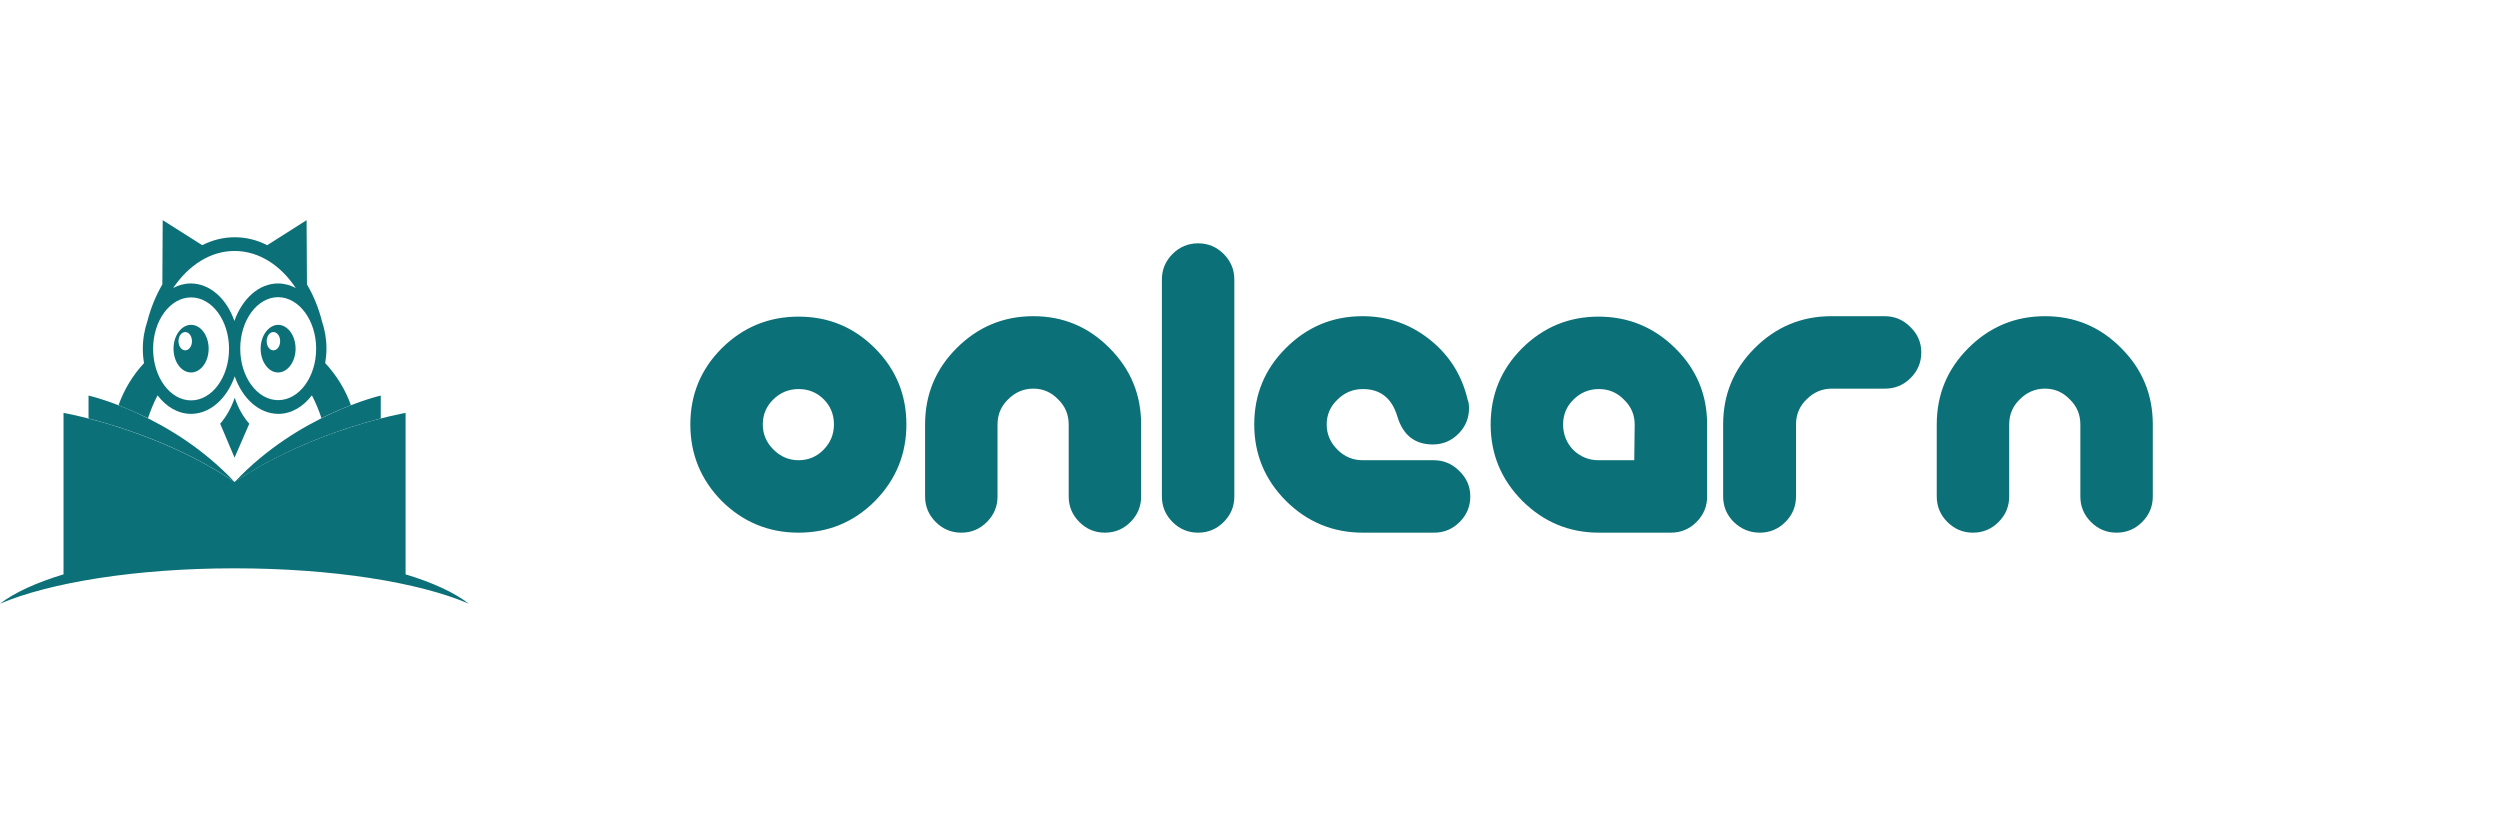 <svg width="176" height="58" viewBox="0 0 176 58" fill="none" xmlns="http://www.w3.org/2000/svg">
<rect width="176" height="58" fill="white"/>
<path d="M28.553 40.434L28.553 29.068C28.553 29.068 22.083 30.186 16.512 33.929C10.942 30.186 4.472 29.068 4.472 29.068L4.472 40.434C2.573 41.01 1.037 41.704 1.72755e-09 42.5C3.497 41.01 9.58 40.01 16.5 40.01C23.42 40.01 29.503 40.993 33 42.5C31.976 41.704 30.452 41.01 28.553 40.434Z" fill="#0B7077"/>
<path d="M6.233 27.848L6.233 29.457C8.531 30.05 12.728 31.371 16.513 33.929C12.041 29.169 6.233 27.848 6.233 27.848Z" fill="#0B7077"/>
<path d="M26.805 27.848C26.805 27.848 20.997 29.169 16.525 33.929C20.309 31.388 24.506 30.05 26.805 29.457L26.805 27.848Z" fill="#0B7077"/>
<path d="M16.525 28C16.288 28.712 15.925 29.339 15.501 29.83L16.512 32.218L17.549 29.83C17.112 29.339 16.762 28.712 16.525 28Z" fill="#0B7077"/>
<path d="M13.452 26.222C14.127 26.222 14.689 25.477 14.689 24.545C14.689 23.63 14.139 22.868 13.452 22.868C12.778 22.868 12.216 23.613 12.216 24.545C12.216 25.477 12.765 26.222 13.452 26.222ZM13.04 23.376C13.303 23.376 13.515 23.664 13.515 24.02C13.515 24.376 13.303 24.664 13.04 24.664C12.778 24.664 12.566 24.376 12.566 24.02C12.566 23.664 12.778 23.376 13.04 23.376Z" fill="#0B7077"/>
<path d="M18.349 24.545C18.349 25.46 18.898 26.222 19.573 26.222C20.247 26.222 20.809 25.477 20.809 24.545C20.809 23.63 20.26 22.868 19.573 22.868C18.911 22.885 18.349 23.63 18.349 24.545ZM19.723 24.02C19.723 24.376 19.51 24.664 19.248 24.664C18.986 24.664 18.773 24.376 18.773 24.02C18.773 23.664 18.986 23.376 19.248 23.376C19.51 23.376 19.723 23.664 19.723 24.02Z" fill="#0B7077"/>
<path d="M11.092 27.831C11.704 28.644 12.541 29.136 13.452 29.136C14.801 29.136 15.976 28.051 16.525 26.493C17.062 28.051 18.236 29.136 19.598 29.136C20.522 29.136 21.346 28.627 21.958 27.831C22.221 28.339 22.446 28.881 22.633 29.44C23.395 29.051 24.094 28.763 24.706 28.526C24.307 27.408 23.682 26.408 22.895 25.561C22.945 25.24 22.983 24.884 22.983 24.545C22.983 23.868 22.87 23.224 22.67 22.631C22.433 21.683 22.071 20.802 21.609 20.023L21.584 15.5L18.811 17.262C18.086 16.889 17.312 16.703 16.525 16.703C15.738 16.703 14.964 16.889 14.239 17.262L11.454 15.5L11.429 20.023C10.979 20.802 10.617 21.666 10.38 22.597C10.18 23.19 10.055 23.851 10.055 24.545C10.055 24.901 10.08 25.24 10.142 25.561C9.355 26.408 8.743 27.408 8.344 28.526C8.943 28.763 9.655 29.068 10.417 29.44C10.604 28.881 10.829 28.339 11.092 27.831ZM22.258 24.545C22.258 26.544 21.059 28.17 19.585 28.17C18.111 28.17 16.912 26.544 16.912 24.545C16.912 22.546 18.111 20.92 19.585 20.92C21.059 20.937 22.258 22.563 22.258 24.545ZM16.513 17.668C18.211 17.668 19.76 18.668 20.822 20.277C20.435 20.073 20.01 19.955 19.573 19.955C18.224 19.955 17.05 21.039 16.5 22.597C15.963 21.039 14.789 19.955 13.427 19.955C12.99 19.955 12.566 20.073 12.191 20.277C13.277 18.668 14.814 17.668 16.513 17.668ZM13.452 20.937C14.926 20.937 16.125 22.563 16.125 24.562C16.125 26.561 14.926 28.187 13.452 28.187C11.979 28.187 10.779 26.561 10.779 24.562C10.779 22.563 11.979 20.937 13.452 20.937Z" fill="#0B7077"/>
<path d="M63.81 29.88C63.81 31.98 63.07 33.78 61.59 35.28C60.11 36.76 58.32 37.5 56.22 37.5C54.12 37.5 52.32 36.76 50.82 35.28C49.34 33.78 48.6 31.98 48.6 29.88C48.6 27.78 49.34 25.99 50.82 24.51C52.32 23.03 54.12 22.29 56.22 22.29C58.32 22.29 60.11 23.03 61.59 24.51C63.07 25.99 63.81 27.78 63.81 29.88ZM58.71 29.88C58.71 29.18 58.47 28.59 57.99 28.11C57.51 27.63 56.92 27.39 56.22 27.39C55.52 27.39 54.92 27.64 54.42 28.14C53.94 28.62 53.7 29.2 53.7 29.88C53.7 30.56 53.95 31.15 54.45 31.65C54.95 32.15 55.54 32.4 56.22 32.4C56.9 32.4 57.48 32.16 57.96 31.68C58.46 31.18 58.71 30.58 58.71 29.88ZM80.336 34.95C80.336 35.65 80.086 36.25 79.586 36.75C79.086 37.25 78.486 37.5 77.786 37.5C77.086 37.5 76.486 37.25 75.986 36.75C75.486 36.25 75.236 35.65 75.236 34.95V29.88C75.236 29.18 74.986 28.59 74.486 28.11C74.006 27.61 73.426 27.36 72.746 27.36C72.066 27.36 71.476 27.61 70.976 28.11C70.476 28.59 70.226 29.18 70.226 29.88V34.95C70.226 35.65 69.976 36.25 69.476 36.75C68.976 37.25 68.376 37.5 67.676 37.5C66.976 37.5 66.376 37.25 65.876 36.75C65.376 36.25 65.126 35.65 65.126 34.95V29.88C65.126 27.78 65.866 25.99 67.346 24.51C68.846 23.01 70.646 22.26 72.746 22.26C74.846 22.26 76.636 23.01 78.116 24.51C79.596 25.99 80.336 27.78 80.336 29.88V34.95ZM86.897 34.95C86.897 35.65 86.647 36.25 86.147 36.75C85.647 37.25 85.047 37.5 84.347 37.5C83.647 37.5 83.047 37.25 82.547 36.75C82.047 36.25 81.797 35.65 81.797 34.95V19.68C81.797 18.98 82.047 18.38 82.547 17.88C83.047 17.38 83.647 17.13 84.347 17.13C85.047 17.13 85.647 17.38 86.147 17.88C86.647 18.38 86.897 18.98 86.897 19.68V34.95ZM103.509 34.95C103.509 35.65 103.259 36.25 102.759 36.75C102.259 37.25 101.659 37.5 100.959 37.5H95.949C93.849 37.5 92.049 36.76 90.549 35.28C89.049 33.78 88.299 31.98 88.299 29.88C88.299 27.78 89.039 25.99 90.519 24.51C92.019 23.01 93.819 22.26 95.919 22.26C97.699 22.26 99.279 22.81 100.659 23.91C102.039 25.01 102.929 26.43 103.329 28.17C103.389 28.29 103.419 28.48 103.419 28.74C103.419 29.44 103.169 30.04 102.669 30.54C102.169 31.04 101.569 31.29 100.869 31.29C99.609 31.29 98.779 30.64 98.379 29.34C97.999 28.04 97.189 27.39 95.949 27.39C95.249 27.39 94.649 27.64 94.149 28.14C93.649 28.62 93.399 29.2 93.399 29.88C93.399 30.56 93.649 31.15 94.149 31.65C94.649 32.15 95.239 32.4 95.919 32.4H100.929C101.629 32.4 102.229 32.65 102.729 33.15C103.249 33.65 103.509 34.25 103.509 34.95ZM120.182 34.95C120.182 35.65 119.932 36.25 119.432 36.75C118.932 37.25 118.332 37.5 117.632 37.5H112.562C110.482 37.5 108.692 36.76 107.192 35.28C105.692 33.78 104.942 31.98 104.942 29.88C104.942 27.78 105.682 25.99 107.162 24.51C108.662 23.03 110.452 22.29 112.532 22.29C114.632 22.29 116.432 23.03 117.932 24.51C119.432 25.99 120.182 27.78 120.182 29.88V34.95ZM115.082 29.88C115.082 29.2 114.832 28.62 114.332 28.14C113.852 27.64 113.262 27.39 112.562 27.39C111.862 27.39 111.262 27.64 110.762 28.14C110.282 28.62 110.042 29.2 110.042 29.88C110.042 30.58 110.282 31.18 110.762 31.68C111.262 32.16 111.852 32.4 112.532 32.4H115.052L115.082 29.88ZM135.259 24.81C135.259 25.51 135.009 26.11 134.509 26.61C134.009 27.11 133.409 27.36 132.709 27.36H128.959C128.279 27.36 127.689 27.61 127.189 28.11C126.689 28.59 126.439 29.18 126.439 29.88V34.95C126.439 35.65 126.189 36.25 125.689 36.75C125.189 37.25 124.589 37.5 123.889 37.5C123.189 37.5 122.579 37.25 122.059 36.75C121.559 36.25 121.309 35.65 121.309 34.95V29.88C121.309 27.78 122.049 25.99 123.529 24.51C125.029 23.01 126.829 22.26 128.929 22.26H132.679C133.379 22.26 133.979 22.51 134.479 23.01C134.999 23.51 135.259 24.11 135.259 24.81ZM151.557 34.95C151.557 35.65 151.307 36.25 150.807 36.75C150.307 37.25 149.707 37.5 149.007 37.5C148.307 37.5 147.707 37.25 147.207 36.75C146.707 36.25 146.457 35.65 146.457 34.95V29.88C146.457 29.18 146.207 28.59 145.707 28.11C145.227 27.61 144.647 27.36 143.967 27.36C143.287 27.36 142.697 27.61 142.197 28.11C141.697 28.59 141.447 29.18 141.447 29.88V34.95C141.447 35.65 141.197 36.25 140.697 36.75C140.197 37.25 139.597 37.5 138.897 37.5C138.197 37.5 137.597 37.25 137.097 36.75C136.597 36.25 136.347 35.65 136.347 34.95V29.88C136.347 27.78 137.087 25.99 138.567 24.51C140.067 23.01 141.867 22.26 143.967 22.26C146.067 22.26 147.857 23.01 149.337 24.51C150.817 25.99 151.557 27.78 151.557 29.88V34.95Z" fill="#0B7077"/>
</svg>

